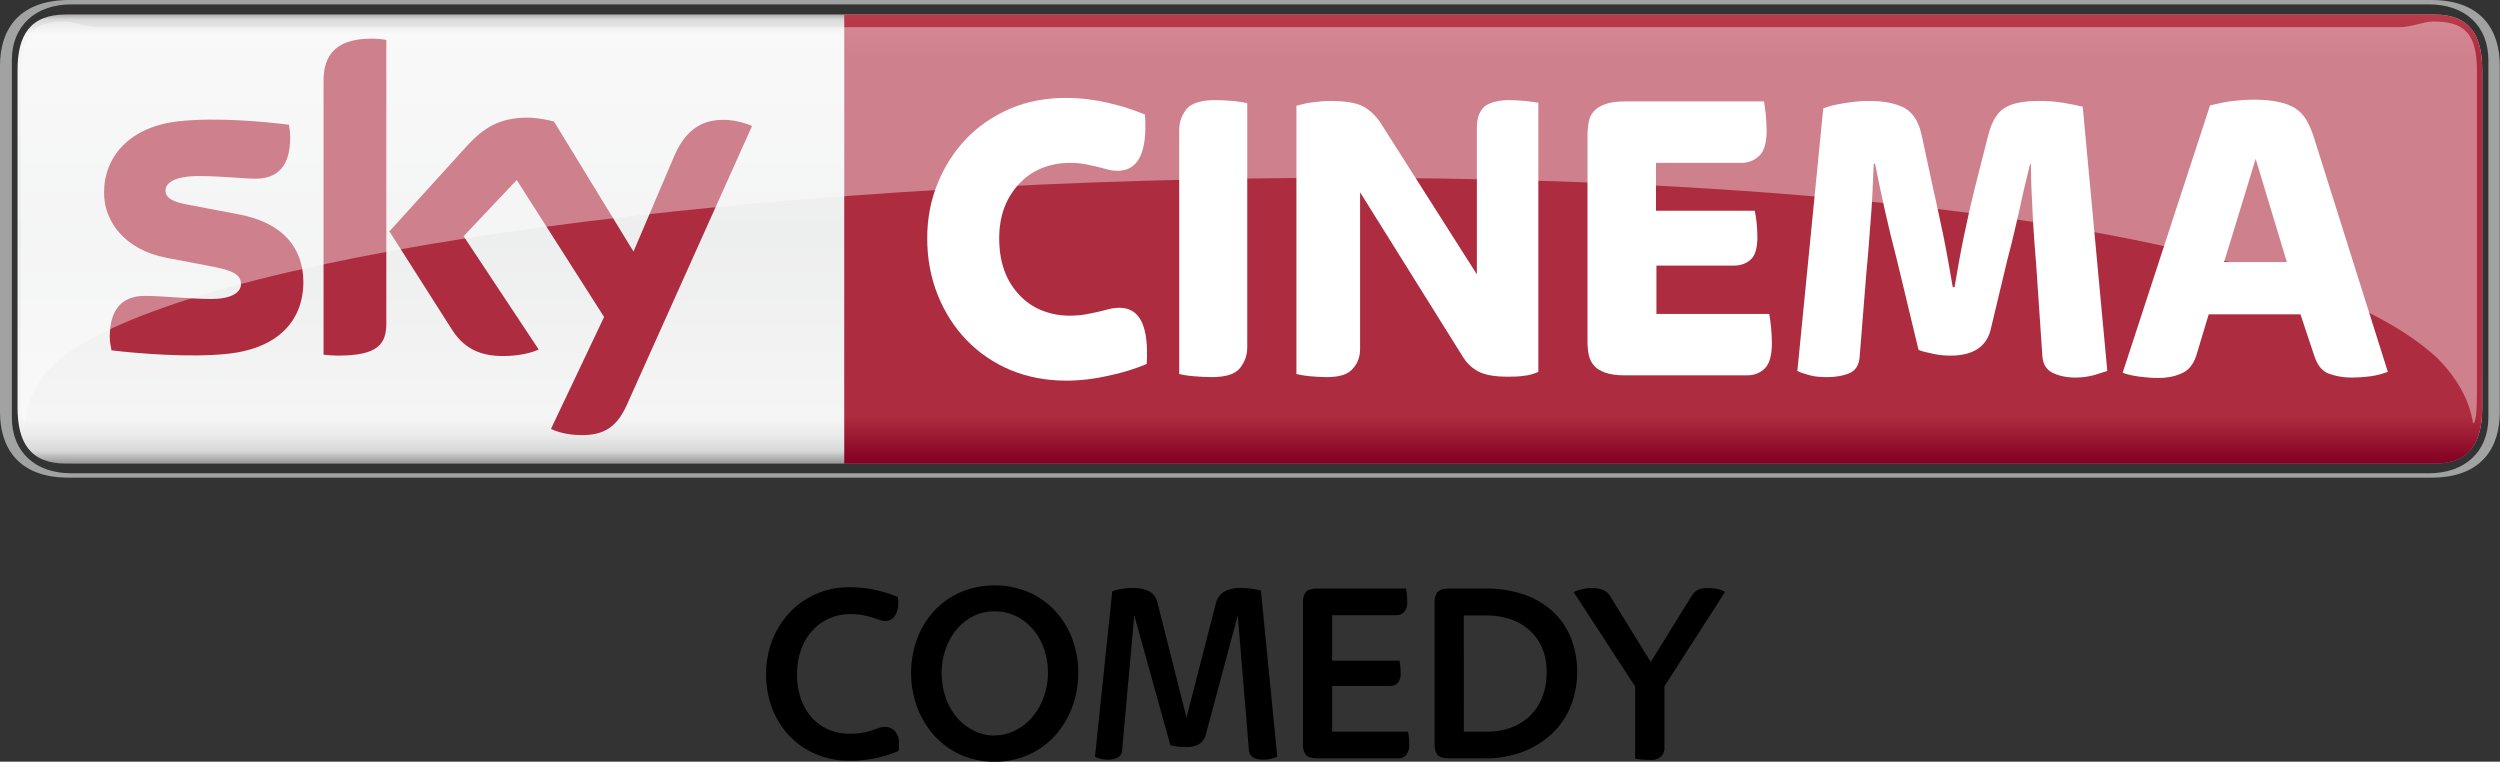 <?xml version="1.0" encoding="UTF-8"?>
<svg id="svg72" width="569.45" height="173.5" version="1.1" viewBox="0 0 569.45 173.5" xmlns="http://www.w3.org/2000/svg" xmlns:cc="http://creativecommons.org/ns#" xmlns:dc="http://purl.org/dc/elements/1.1/" xmlns:rdf="http://www.w3.org/1999/02/22-rdf-syntax-ns#">
 <rect x="0" y="0" width="569.45" height="173.5" fill="#333333" stroke="none"/>
 <defs id="defs30">
  <style id="style2">.cls-1{fill:url(#Background_Gradient);}.cls-2{fill:#a1a2a2;}.cls-3{fill:url(#Red_Gradient);}.cls-4{fill:#fff;}.cls-5{fill:#ae2c3f;}.cls-6{opacity:0.4;}</style>
  <linearGradient id="Background_Gradient" x1="-3667.1" x2="-3667.1" y1="2.33" y2="106.34" gradientTransform="matrix(-1 0 0 1 -3382.4 0)" gradientUnits="userSpaceOnUse">
   <stop id="stop4" stop-color="#868685" offset="0"/>
   <stop id="stop6" stop-color="#d8d9d9" offset=".02"/>
   <stop id="stop8" stop-color="#f5f5f5" offset=".05"/>
   <stop id="stop10" stop-color="#edeeee" offset=".49"/>
   <stop id="stop12" stop-color="#f5f5f5" offset=".9"/>
   <stop id="stop14" stop-color="#ebebec" offset=".93"/>
   <stop id="stop16" stop-color="#d8d9d9" offset=".96"/>
   <stop id="stop18" stop-color="#868685" offset="1"/>
  </linearGradient>
  <linearGradient id="Red_Gradient" x1="378.87" x2="378.87" y1="105.52" y2="3.22" gradientUnits="userSpaceOnUse">
   <stop id="stop21" stop-color="#820021" offset="0"/>
   <stop id="stop23" stop-color="#ae2c3f" offset=".1"/>
   <stop id="stop25" stop-color="#ae2c3f" offset=".9"/>
   <stop id="stop27" stop-color="#ba3c4c" offset="1"/>
  </linearGradient>
  <linearGradient id="SVGID_1_" x1="-3666.4" x2="-3666.4" y1="2.879" y2="106.89" gradientTransform="matrix(-1 0 0 1 -3381.7 0)" gradientUnits="userSpaceOnUse">
   <stop id="stop4-5" stop-color="#868685" offset="0"/>
   <stop id="stop6-0" stop-color="#D8D9D9" offset=".02"/>
   <stop id="stop8-6" stop-color="#F5F5F5" offset=".052"/>
   <stop id="stop10-5" stop-color="#EDEEEE" offset=".488"/>
   <stop id="stop12-1" stop-color="#F5F5F5" offset=".895"/>
   <stop id="stop14-6" stop-color="#EBEBEC" offset=".929"/>
   <stop id="stop16-2" stop-color="#D8D9D9" offset=".964"/>
   <stop id="stop18-8" stop-color="#868685" offset="1"/>
  </linearGradient>
  <linearGradient id="SVGID_2_" x1="378.87" x2="378.87" y1="106.07" y2="3.769" gradientUnits="userSpaceOnUse">
   <stop id="stop25-8" stop-color="#820021" offset="0"/>
   <stop id="stop27-1" stop-color="#AE2C3F" offset=".104"/>
   <stop id="stop29" stop-color="#AE2C3F" offset=".902"/>
   <stop id="stop31" stop-color="#BA3C4C" offset="1"/>
  </linearGradient>
 </defs>
 <g id="Art-1" transform="matrix(1 0 0 1 0 -.5)">
  <g id="g74">
   <path id="path21" class="st0" d="m15 106.1c-8.1 0-11-4.8-11-12.7v-77c0-7.9 2.9-12.6 11-12.6h539.5c8.1 0 10.9 4.8 10.9 12.7v76.9c0 7.9-2.9 12.7-10.9 12.7h-539.5z" fill="url(#SVGID_1_)"/>
   <path id="path23" class="st1" d="m16.2 108.3c-8.1 0-13.5-4.8-13.5-12.7v-81.4c0-7.9 5.5-12.7 13.5-12.7h537.1c8.1 0 13.5 4.8 13.5 12.7v81.4c0 7.9-5.5 12.7-13.5 12.7h-537.1zm537.6 1c12 0 15.6-7.4 15.6-14.9v-79c0-7.4-3.6-14.9-15.6-14.9h-538.2c-12 0.1-15.6 7.5-15.6 14.9v79c0 7.4 3.6 14.9 15.6 14.9z" fill="#a1a2a2"/>
   <path id="path34-7" class="st2" d="m554.5 3.8h-362.2v102.3h362.2c8.1 0 10.9-4.8 10.9-12.7v-77c0-7.9-2.8-12.6-10.9-12.6z" fill="url(#SVGID_2_)"/>
   <g id="g48" fill="#fff">
    <path id="path36-8" class="st3" d="m242.8 87.2c-4.5 0-8.7-0.8-12.6-2.4-3.8-1.6-7.2-3.9-10-6.8s-5-6.3-6.6-10.3-2.4-8.3-2.4-12.9c0-4.5 0.8-8.7 2.4-12.6s3.8-7.3 6.6-10.2 6.1-5.1 10-6.8c3.8-1.6 8-2.4 12.6-2.4 3.3 0 6.4 0.4 9.5 1.1s5.9 1.6 8.5 2.7c0.6 8.5-1.5 12.8-6.2 12.8-0.8 0-1.6-0.1-2.3-0.3s-1.5-0.4-2.3-0.6-1.8-0.4-2.8-0.6-2.2-0.3-3.6-0.3c-2.2 0-4.3 0.4-6.3 1.2s-3.7 2-5.1 3.5-2.6 3.3-3.4 5.4-1.2 4.5-1.2 7.1c0 2.8 0.4 5.2 1.2 7.4s2 4 3.4 5.5 3.1 2.7 5.1 3.5 4.1 1.2 6.3 1.2c1.4 0 2.6-0.1 3.7-0.3s2.1-0.4 2.9-0.6c0.9-0.2 1.7-0.4 2.4-0.6 0.8-0.2 1.6-0.3 2.4-0.3 4.7 0 6.7 4.3 6.2 12.8-2.6 1.1-5.5 2-8.8 2.7-3.1 0.7-6.3 1.1-9.6 1.1z"/>
    <path id="path38-6" class="st3" d="m275.9 86.4c-1.3 0-2.7-0.1-4-0.2s-2.4-0.3-3.3-0.5v-55.6c0-1.9 0.6-3.4 1.7-4.8 1.1-1.3 3.3-2 6.5-2 1.3 0 2.7 0.1 4 0.2s2.4 0.3 3.3 0.5v55.6c0 1.9-0.6 3.4-1.7 4.8-1.2 1.4-3.3 2-6.5 2z"/>
    <path id="path40-5" class="st3" d="m302.1 86.4c-1.3 0-2.5-0.1-3.7-0.2s-2.2-0.3-3.1-0.5v-61.1c1-0.3 2.2-0.6 3.7-0.8s2.8-0.3 3.9-0.3c3.5 0 6.1 0.4 7.7 1.3s2.9 2.2 4 3.9l21.8 34.3v-33.5c0-0.8 0.1-1.6 0.3-2.4 0.2-0.7 0.6-1.4 1.1-2s1.3-1 2.3-1.3 2.2-0.5 3.6-0.5c1.3 0 2.5 0.1 3.7 0.2s2.2 0.3 3 0.4v61.3c-0.9 0.4-2 0.8-3.3 0.9-1.3 0.2-2.5 0.2-3.7 0.2-3 0-5.2-0.4-6.7-1.2s-2.7-2-3.6-3.5l-23.3-37.3v35.6c0 1.8-0.5 3.3-1.6 4.5-1.1 1.4-3.1 2-6.1 2z"/>
    <path id="path42-0" class="st3" d="m370.1 86c-1.8 0-3.2-0.2-4.4-0.6-1.1-0.4-2-0.9-2.6-1.6s-1-1.5-1.2-2.4c-0.2-1-0.3-2-0.3-3.1v-47c0-1.1 0.1-2.1 0.3-3.1s0.6-1.8 1.2-2.4c0.6-0.7 1.5-1.2 2.6-1.6s2.6-0.6 4.4-0.6h31.7c0.1 0.7 0.3 1.7 0.4 2.9s0.2 2.5 0.2 3.7c0 2.7-0.5 4.6-1.6 5.7s-2.5 1.7-4.1 1.7h-19.5v10.9h22.5c0.1 0.6 0.3 1.5 0.4 2.5 0.1 1.1 0.2 2.2 0.2 3.4 0 2.6-0.5 4.3-1.5 5.2s-2.3 1.4-3.8 1.4h-17.7v11h25.7c0.1 0.7 0.3 1.7 0.4 2.9s0.2 2.5 0.2 3.7c0 2.8-0.5 4.7-1.6 5.8s-2.5 1.6-4.1 1.6z"/>
    <path id="path44-2" class="st3" d="m416.2 86.4c-1.5 0-2.8-0.1-3.9-0.4s-2.1-0.6-2.9-1l5.9-59.8c1.2-0.5 2.8-0.9 4.8-1.2s3.7-0.5 5.1-0.5c2 0 3.7 0.1 5.1 0.4s2.7 0.7 3.7 1.3 1.8 1.5 2.4 2.5c0.6 1.1 1.1 2.4 1.4 4l2.5 11.6c0.7 3.2 1.5 6.7 2.3 10.6s1.5 7.9 2.2 12h0.4c0.7-4.1 1.4-8.1 2.2-11.9s1.6-7.4 2.4-10.6l3.1-12.2c0.8-3 2-5.1 3.7-6.1 1.7-1.1 4.3-1.6 7.9-1.6 1.8 0 3.6 0.1 5.4 0.4s3.3 0.6 4.5 0.9l5.6 60.2c-0.9 0.3-2 0.6-3.2 1-1.2 0.3-2.6 0.5-4.1 0.5-2 0-3.8-0.4-5.2-1.1s-2.2-2-2.3-3.9l-1.4-20.7c-0.3-3.6-0.6-7.5-0.8-11.5s-0.4-7.8-0.4-11.4h-0.2c-0.8 3.3-1.7 6.9-2.5 10.8-0.9 3.9-1.7 7.4-2.6 10.7l-3.9 16.3c-1 3.8-4 5.8-9.1 5.8-1.3 0-2.6-0.1-3.9-0.4s-2.5-0.5-3.4-0.9l-4.9-20.4c-1-3.8-1.9-7.5-2.7-11.1s-1.6-7.3-2.3-10.9h-0.3c-0.2 5.1-0.4 9.8-0.8 14.1-0.3 4.3-0.6 7.9-0.9 11l-1.5 18.7c-0.1 1.9-0.8 3.1-2.1 3.8-1.6 0.7-3.3 1-5.3 1z"/>
    <path id="path46-3" class="st3" d="m491.6 86.6c-1.2 0-2.6-0.1-4.2-0.3s-2.9-0.5-3.9-0.9l19.9-60.9c1.7-0.4 3.5-0.8 5.2-1 1.8-0.2 3.4-0.3 4.9-0.3 2.1 0 3.9 0.2 5.4 0.5s2.8 0.8 3.8 1.4 1.9 1.5 2.5 2.5c0.7 1.1 1.2 2.3 1.7 3.7l17 53.9c-1.1 0.4-2.4 0.8-3.9 1s-3 0.3-4.5 0.3c-1.7 0-3.3-0.3-4.8-0.8-1.6-0.5-2.7-1.8-3.4-3.7l-3.3-9.9h-20.9l-2.8 9.3c-0.7 2.2-1.9 3.6-3.5 4.2-1.6 0.7-3.3 1-5.2 1zm15-26.4h14.3l-7.1-23.5z"/>
   </g>
   <path id="path50-6" class="st4" d="m125.5 98.2c1.2 0.6 3.7 1.4 6.8 1.4 5.3 0.1 8.2-1.9 10.4-6.7l28.6-63.7c-1.2-0.6-3.8-1.3-5.9-1.4-3.7-0.1-8.6 0.7-11.8 8.2l-9.3 21.8-18.1-29.6c-1.2-0.4-4-0.9-6.1-0.9-6.4 0-10 2.4-13.7 6.4l-17.7 19.5 14.2 22.3c2.6 4.1 6.1 6.1 11.7 6.1 3.7 0 6.7-0.8 8.1-1.5l-17.1-25.8 12.1-12.8 19.9 31.2zm-37.5-24.1c0 4.7-1.8 7.4-11 7.4-1.2 0-2.3-0.1-3.3-0.2v-62.3c0-4.7 1.6-9.7 10.9-9.7 1.2 0 2.3 0.1 3.4 0.3v64.5zm-18.9-9.4c0 8.8-5.7 15.2-17.4 16.4-8.4 0.9-20.6-0.1-26.3-0.8-0.2-0.9-0.4-2.1-0.4-3 0-7.7 4.1-9.4 8-9.4 4 0 10.4 0.7 15.1 0.7 5.2 0 6.8-1.8 6.8-3.4 0-2.2-2.1-3.1-6.1-3.9l-11-2.1c-9.2-1.8-14.1-8.1-14.1-14.8 0-8.2 5.8-15.1 17.2-16.3 8.6-0.9 19.1 0.1 24.9 0.8 0.2 1 0.3 1.9 0.3 3 0 7.6-4 9.3-7.9 9.3-3 0-7.6-0.6-12.9-0.6-5.4 0-7.6 1.5-7.6 3.3 0 1.9 2.1 2.7 5.5 3.3l10.5 2c10.8 1.8 15.4 7.9 15.4 15.5z" fill="#ae2c3f"/>
   <g id="g64" class="st5" display="none">
    <path id="path52-5" class="st6" d="m194.1 175.3c-10.8 0-18.8-8.2-18.8-19.7 0-11.1 8.1-19.8 18.8-19.8 4 0 7.8 0.8 11.1 2.2 0.5 3.4-0.8 5.5-2.8 5.5-1.6 0-3.6-1.5-8-1.5-6.8 0-12.1 5.4-12.1 13.7 0 8.6 5.3 13.6 12.1 13.6 4.5 0 6.2-1.5 7.8-1.5 2.3 0 3.7 1.9 3.2 5.5-3.4 1.2-6.9 2-11.3 2z" display="inline"/>
    <path id="path54-5" class="st6" d="m208.2 155.3c0-11.2 7.7-19.9 19-19.9 11.3-0.1 19 8.7 19 19.9s-7.7 20.2-19 20.2-19-9-19-20.2zm31.1 0c0-8-5.3-14-12.1-14-6.7 0-12.1 5.9-12.1 14 0 8.3 5.3 14.3 12 14.3s12.2-6.3 12.2-14.3z" display="inline"/>
    <path id="path56" class="st6" d="m282.6 142.3h-0.1l-7.1 26.9c-0.6 2.2-2.2 2.9-4.6 2.9-1.2 0-2.6-0.2-3.5-0.5l-8.1-29.4h-0.1l-2.7 30.6c-0.2 1.7-1.4 2.2-3.2 2.2-1.3 0-2.3-0.4-3-0.7l3.9-37.6c1.1-0.5 3.2-0.8 4.5-0.8 3.6 0 5.2 1 5.9 3.6l6.5 25.8h0.1l6.5-25.6c0.7-2.7 2.6-3.8 5.8-3.8 1.6 0 3.4 0.3 4.5 0.6l3.7 37.8c-0.8 0.3-1.9 0.7-3.2 0.7-1.8 0-3.1-0.5-3.3-2.3z" display="inline"/>
    <path id="path58" class="st6" d="m301.1 174.7c-2.9 0-3.4-1.3-3.4-3.1v-32.5c0-1.8 0.5-3.1 3.4-3.1h20c0.1 0.6 0.3 1.8 0.3 3 0 2.3-1.1 3.1-2.6 3.1h-14.5v10.3h15.3c0.1 0.6 0.2 1.7 0.2 2.8 0 2.2-1 3-2.4 3h-13.2v10.4h17.3c0.1 0.7 0.2 1.7 0.2 2.8 0 2.4-1.1 3.3-2.5 3.3z" display="inline"/>
    <path id="path60" class="st6" d="m331 174.7c-2.9 0-3.4-1.3-3.4-3.1v-32.5c0-1.8 0.5-3.1 3.4-3.1h8.1c12.9 0 20.9 7.4 20.9 19 0 10.9-7.9 19.6-21 19.6h-8zm8.6-6c7.5 0 13.6-4.5 13.6-13.7 0-8.3-6.1-12.8-13.7-12.8h-5.2v26.5z" display="inline"/>
    <path id="path62" class="st6" d="m377.4 152.8 9.2-14.9c0.9-1.5 2-2 3.9-2 1.1 0 2.9 0.3 3.8 0.9l-13.8 21.5v14c0 1.5-0.8 2.8-3.4 2.8-1.2 0-2.6-0.2-3.3-0.3v-16.4l-14-21.5c1.1-0.6 2.8-1 4-1 2.1 0 3.4 0.4 4.3 1.9z" display="inline"/>
   </g>
   <g id="g72">
    <g id="g70" class="st8" opacity=".4">
     <g id="g68">
      <path id="path66" class="st3" d="m555.2 82.1c6.9 6.9 7.9 13.3 8.1 14.8 0.7 0 0.9-3 0.9-7.6v-72.6c0-8.4-2.7-11.3-9.9-11.3-2.4 0-4.8 1.3-8 1.3h-523.6c-3.2 0-5.6-1.3-8-1.3-7.1 0-9.9 2.8-9.9 11.3v72.6c0 4.5 0.3 7.6 0.9 7.6 0.2-1.4 0.5-8.4 8.1-14.8 61.3-47.3 475.4-61.8 541.4 0z" fill="#fff"/>
     </g>
    </g>
   </g>
  </g>
 </g>
 <g id="COMEDY" transform="translate(-3.34e-6 .03)">
  <path id="path59" d="m193.43 173.24a19.09 19.09 0 0 1-7.5-1.46 17.88 17.88 0 0 1-6-4.08 18.75 18.75 0 0 1-4-6.25 21.42 21.42 0 0 1-1.43-7.91 21.1 21.1 0 0 1 1.43-7.79 19.45 19.45 0 0 1 4-6.31 18.21 18.21 0 0 1 6-4.19 18.42 18.42 0 0 1 7.5-1.52 27.61 27.61 0 0 1 5.8 0.59 32 32 0 0 1 5.27 1.61q0.06 0.42 0.09 0.74v0.68a4.74 4.74 0 0 1-0.83 3 2.54 2.54 0 0 1-2.08 1.07 4.15 4.15 0 0 1-1.31-0.24l-1.64-0.54a18.44 18.44 0 0 0-2.17-0.54 15.87 15.87 0 0 0-2.92-0.24 11.47 11.47 0 0 0-8.6 3.75 12.76 12.76 0 0 0-2.56 4.31 16.31 16.31 0 0 0-0.92 5.62 16.68 16.68 0 0 0 0.92 5.74 12.41 12.41 0 0 0 2.56 4.28 10.66 10.66 0 0 0 3.84 2.65 12.55 12.55 0 0 0 4.76 0.89 15.22 15.22 0 0 0 2.89-0.24 17.08 17.08 0 0 0 2.11-0.54l1.55-0.54a3.84 3.84 0 0 1 1.31-0.24 3.06 3.06 0 0 1 2.38 1 4.16 4.16 0 0 1 0.89 2.89v0.77a3.5 3.5 0 0 1-0.12 0.83 27.58 27.58 0 0 1-5.18 1.64 29.59 29.59 0 0 1-6.04 0.57z"/>
  <path id="path61" d="m226.57 173.47a18.67 18.67 0 0 1-7.74-1.58 17.83 17.83 0 0 1-6-4.34 20.28 20.28 0 0 1-3.9-6.43 22.75 22.75 0 0 1 0-15.71 19.22 19.22 0 0 1 3.9-6.34 18.1 18.1 0 0 1 6-4.22 20.11 20.11 0 0 1 15.47 0 18.11 18.11 0 0 1 6 4.22 19.32 19.32 0 0 1 3.9 6.31 21.68 21.68 0 0 1 1.4 7.85 21.92 21.92 0 0 1-1.4 7.88 20.3 20.3 0 0 1-3.9 6.43 17.84 17.84 0 0 1-6 4.34 18.67 18.67 0 0 1-7.73 1.59zm-0.06-6a10.36 10.36 0 0 0 4.7-1.1 12.56 12.56 0 0 0 3.87-3 14.13 14.13 0 0 0 2.62-4.52 16.26 16.26 0 0 0 1-5.59 16.47 16.47 0 0 0-0.92-5.56 13.7 13.7 0 0 0-2.56-4.46 12.06 12.06 0 0 0-3.84-2.95 10.74 10.74 0 0 0-4.76-1.07 10.86 10.86 0 0 0-4.7 1 11.68 11.68 0 0 0-3.84 2.92 14.18 14.18 0 0 0-2.59 4.43 15.92 15.92 0 0 0-1 5.59 17.07 17.07 0 0 0 0.92 5.71 14 14 0 0 0 2.56 4.52 11.86 11.86 0 0 0 3.84 3 10.6 10.6 0 0 0 4.7 1.13z"/>
  <path id="path63" d="m252.45 173a6.57 6.57 0 0 1-1.76-0.21 9.25 9.25 0 0 1-1.28-0.45l3.94-37.66a9.19 9.19 0 0 1 2.16-0.57 15.17 15.17 0 0 1 2.28-0.21 8.28 8.28 0 0 1 4.06 0.8 4.15 4.15 0 0 1 1.87 2.83l6.54 25.88 6.61-25.7a4.44 4.44 0 0 1 1.9-2.92 7.38 7.38 0 0 1 3.92-0.89 17.18 17.18 0 0 1 2.44 0.18 16.11 16.11 0 0 1 2.08 0.42l3.73 37.84a11.38 11.38 0 0 1-1.4 0.45 7.24 7.24 0 0 1-1.81 0.21 4.77 4.77 0 0 1-2.26-0.48 2.06 2.06 0 0 1-1-1.79l-2.53-30.58-7.26 27.07a3.54 3.54 0 0 1-1.64 2.29 6.18 6.18 0 0 1-2.95 0.63 15.46 15.46 0 0 1-1.88-0.12 7.53 7.53 0 0 1-1.64-0.36l-8.2-29.51-2.77 30.65a2 2 0 0 1-1 1.73 4.5 4.5 0 0 1-2.15 0.47z"/>
  <path id="path65" d="m300.23 172.7q-2.2 0-2.83-0.86a3.72 3.72 0 0 1-0.62-2.23v-32.49a3.72 3.72 0 0 1 0.62-2.23q0.63-0.86 2.83-0.86h20a10 10 0 0 1 0.21 1.31 15.64 15.64 0 0 1 0.09 1.67 3.18 3.18 0 0 1-0.74 2.41 2.58 2.58 0 0 1-1.81 0.68h-14.54v10.35h15.35l0.15 1.22a13.23 13.23 0 0 1 0.09 1.58 3.15 3.15 0 0 1-0.68 2.32 2.36 2.36 0 0 1-1.7 0.65h-13.21v10.41h17.31l0.15 1.22a13.27 13.27 0 0 1 0.09 1.58 3.6 3.6 0 0 1-0.71 2.53 2.37 2.37 0 0 1-1.79 0.74z"/>
  <path id="path67" d="m330.22 172.7q-2.2 0-2.83-0.86a3.72 3.72 0 0 1-0.62-2.23v-32.49a3.72 3.72 0 0 1 0.62-2.23q0.63-0.86 2.83-0.86h8.15a26.45 26.45 0 0 1 8.69 1.34 18.46 18.46 0 0 1 6.58 3.84 16.9 16.9 0 0 1 4.17 6 21.62 21.62 0 0 1 0 15.53 17.68 17.68 0 0 1-4.17 6.22 20.06 20.06 0 0 1-6.63 4.2 23.78 23.78 0 0 1-8.84 1.55zm3.21-6.07h5.29a15.85 15.85 0 0 0 5.27-0.86 12.27 12.27 0 0 0 4.31-2.56 12 12 0 0 0 2.92-4.25 15.49 15.49 0 0 0 1.07-6 13.43 13.43 0 0 0-1.07-5.5 11.67 11.67 0 0 0-2.92-4 12.37 12.37 0 0 0-4.34-2.47 16.85 16.85 0 0 0-5.36-0.83h-5.18z"/>
  <path id="path69" d="m375.73 173.06q-1 0-1.87-0.09a10.31 10.31 0 0 1-1.4-0.21v-16.42l-14-21.48a6.71 6.71 0 0 1 2-0.71 10 10 0 0 1 2-0.24 7.5 7.5 0 0 1 2.59 0.39 3.56 3.56 0 0 1 1.75 1.52l9.2 14.93 9.22-14.87a3.62 3.62 0 0 1 1.55-1.55 5.54 5.54 0 0 1 2.32-0.42 11.08 11.08 0 0 1 2 0.21 4.92 4.92 0 0 1 1.84 0.68l-13.8 21.48v14a2.82 2.82 0 0 1-0.74 2 3.52 3.52 0 0 1-2.66 0.78z"/>
 </g>
</svg>
